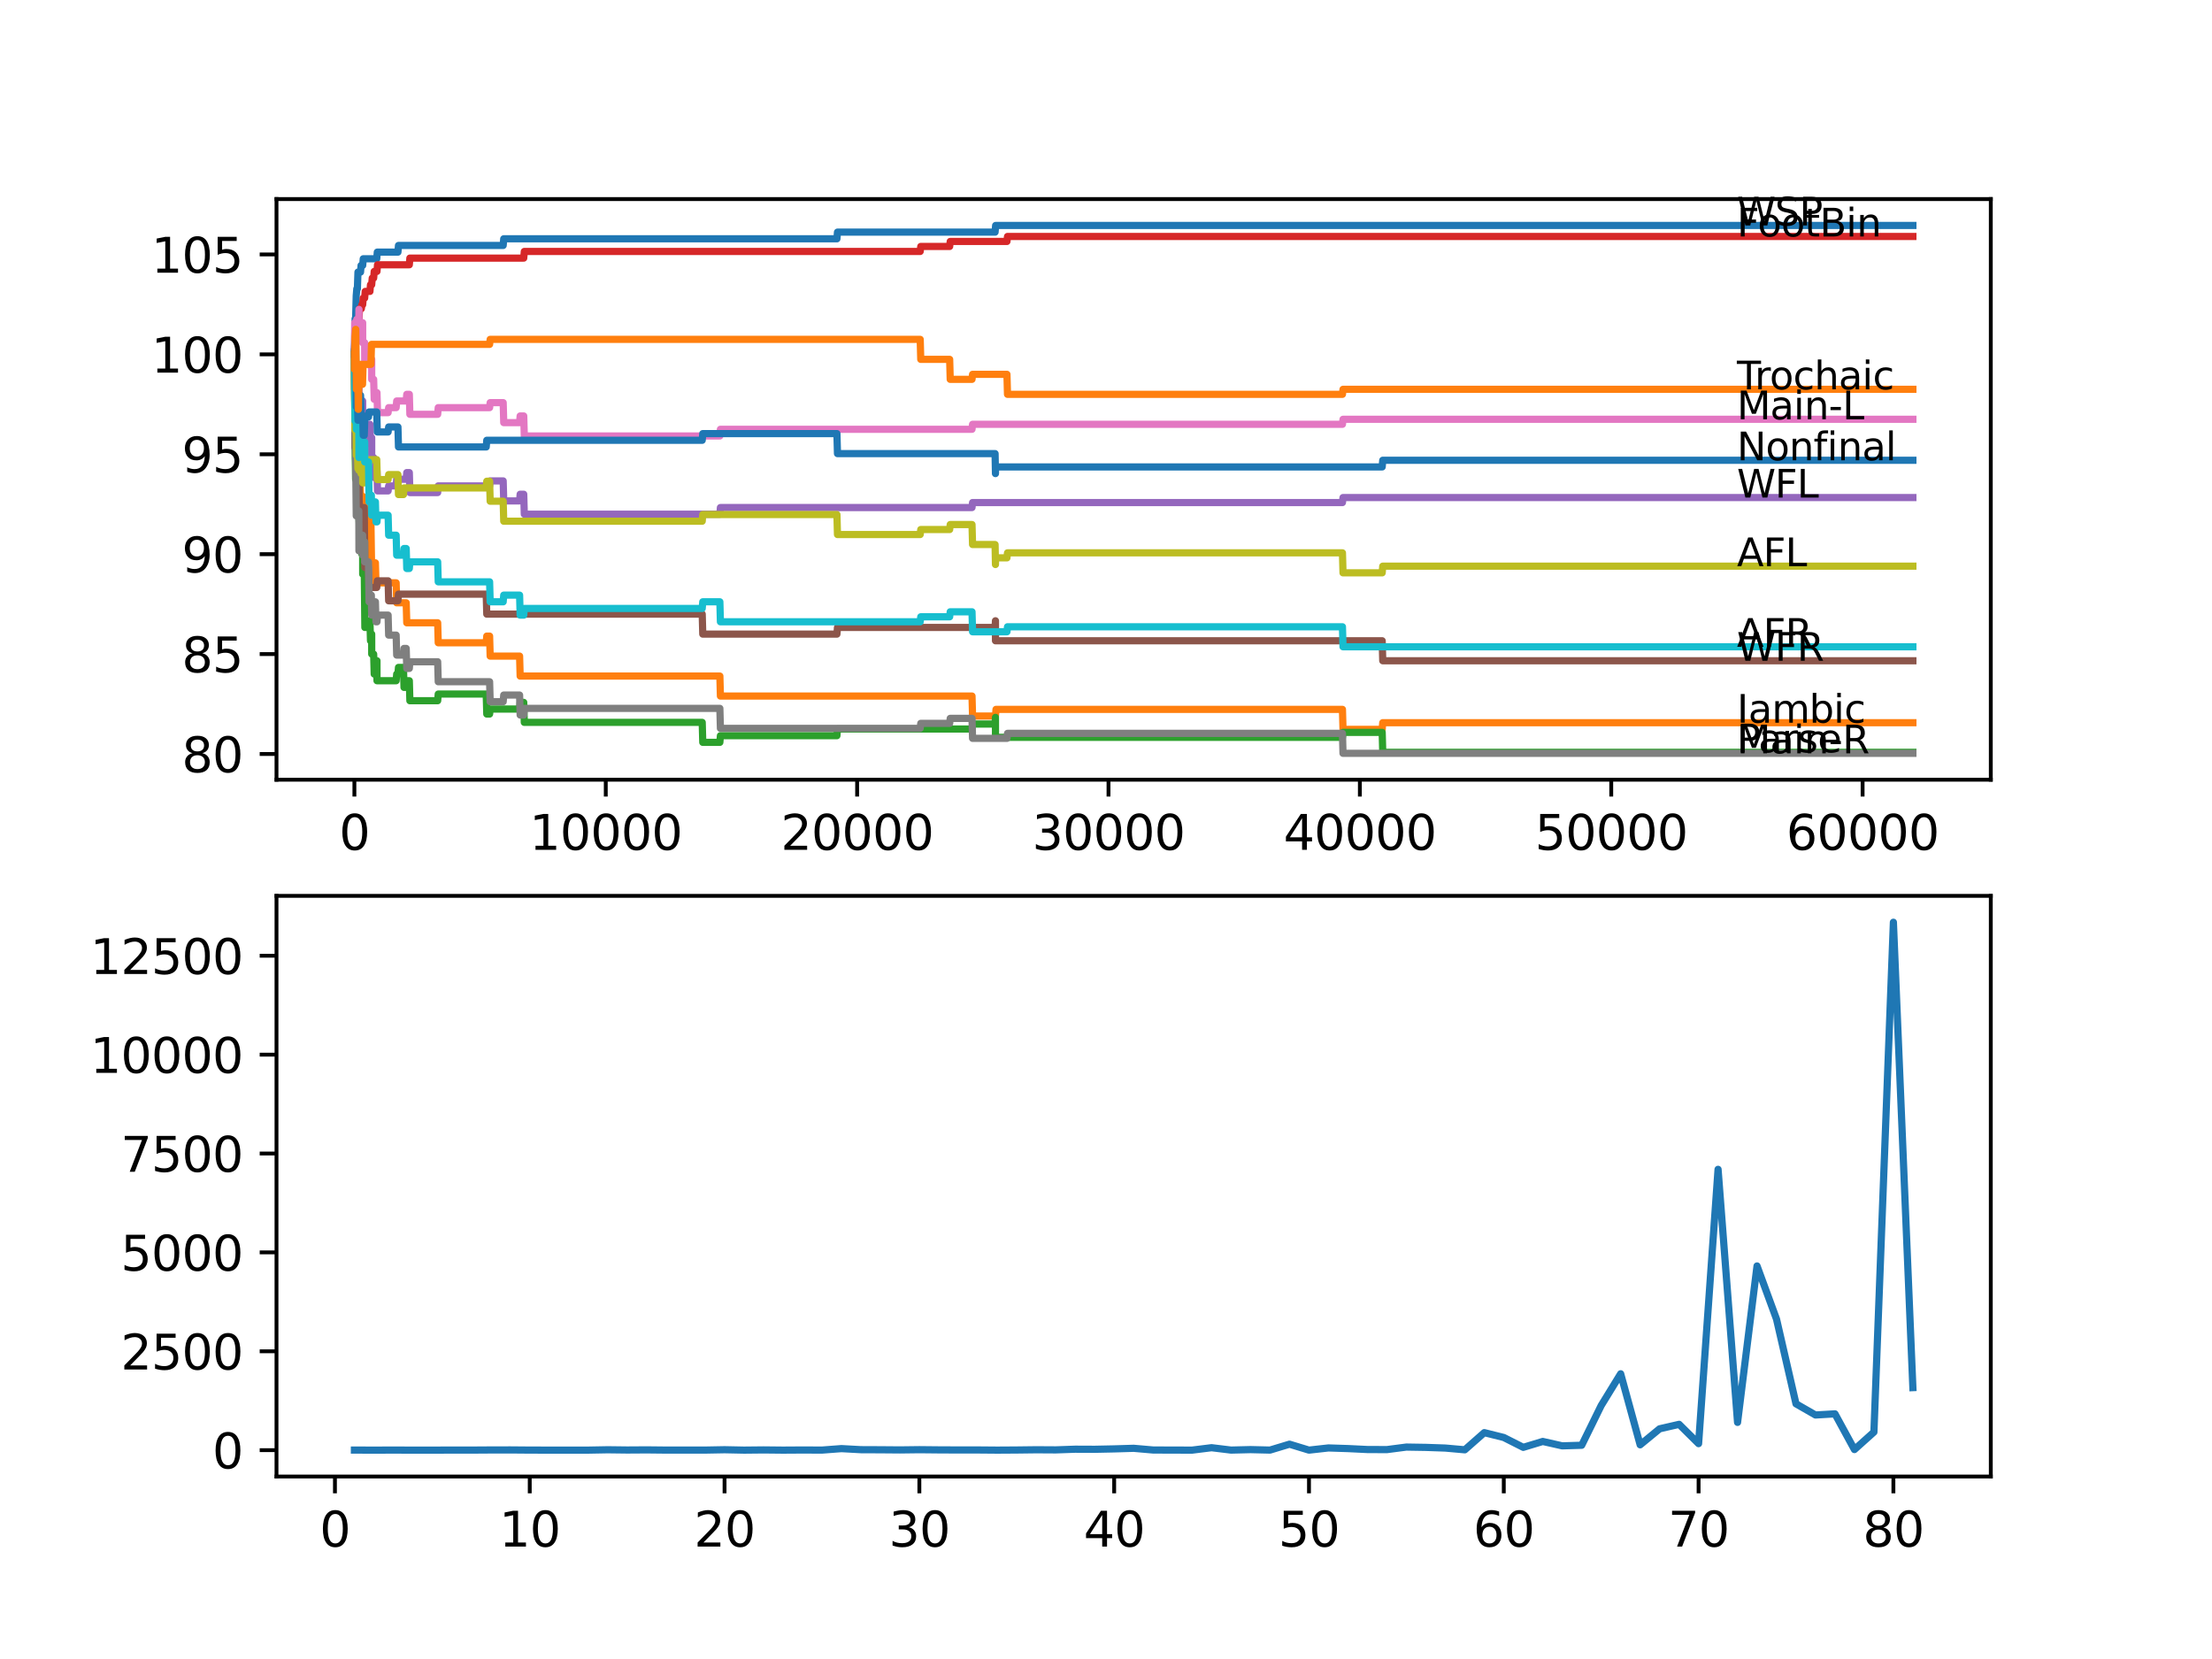 <?xml version="1.0" encoding="utf-8" standalone="no"?>
<!DOCTYPE svg PUBLIC "-//W3C//DTD SVG 1.1//EN"
  "http://www.w3.org/Graphics/SVG/1.1/DTD/svg11.dtd">
<svg xmlns:xlink="http://www.w3.org/1999/xlink" width="460.8pt" height="345.6pt" viewBox="0 0 460.8 345.6" xmlns="http://www.w3.org/2000/svg" version="1.1">
 <defs>
  <style type="text/css">*{stroke-linejoin: round; stroke-linecap: butt}</style>
 </defs>
 <g id="figure_1">
  <g id="patch_1">
   <path d="M 0 345.6 
L 460.8 345.6 
L 460.8 0 
L 0 0 
z
" style="fill: #ffffff"/>
  </g>
  <g id="axes_1">
   <g id="patch_2">
    <path d="M 57.6 162.432 
L 414.72 162.432 
L 414.72 41.472 
L 57.6 41.472 
z
" style="fill: #ffffff"/>
   </g>
   <g id="matplotlib.axis_1">
    <g id="xtick_1">
     <g id="line2d_1">
      <defs>
       <path id="m06f56feeba" d="M 0 0 
L 0 3.5 
" style="stroke: #000000; stroke-width: 0.8"/>
      </defs>
      <g>
       <use xlink:href="#m06f56feeba" x="73.827" y="162.432" style="stroke: #000000; stroke-width: 0.8"/>
      </g>
     </g>
     <g id="text_1">
      <!-- 0 -->
      <g transform="translate(70.646 177.03)scale(0.1 -0.1)">
       <defs>
        <path id="DejaVuSans-30" d="M 2034 4250 
Q 1547 4250 1301 3770 
Q 1056 3291 1056 2328 
Q 1056 1369 1301 889 
Q 1547 409 2034 409 
Q 2525 409 2770 889 
Q 3016 1369 3016 2328 
Q 3016 3291 2770 3770 
Q 2525 4250 2034 4250 
z
M 2034 4750 
Q 2819 4750 3233 4129 
Q 3647 3509 3647 2328 
Q 3647 1150 3233 529 
Q 2819 -91 2034 -91 
Q 1250 -91 836 529 
Q 422 1150 422 2328 
Q 422 3509 836 4129 
Q 1250 4750 2034 4750 
z
" transform="scale(0.016)"/>
       </defs>
       <use xlink:href="#DejaVuSans-30"/>
      </g>
     </g>
    </g>
    <g id="xtick_2">
     <g id="line2d_2">
      <g>
       <use xlink:href="#m06f56feeba" x="126.192" y="162.432" style="stroke: #000000; stroke-width: 0.8"/>
      </g>
     </g>
     <g id="text_2">
      <!-- 10000 -->
      <g transform="translate(110.286 177.03)scale(0.1 -0.1)">
       <defs>
        <path id="DejaVuSans-31" d="M 794 531 
L 1825 531 
L 1825 4091 
L 703 3866 
L 703 4441 
L 1819 4666 
L 2450 4666 
L 2450 531 
L 3481 531 
L 3481 0 
L 794 0 
L 794 531 
z
" transform="scale(0.016)"/>
       </defs>
       <use xlink:href="#DejaVuSans-31"/>
       <use xlink:href="#DejaVuSans-30" x="63.623"/>
       <use xlink:href="#DejaVuSans-30" x="127.246"/>
       <use xlink:href="#DejaVuSans-30" x="190.869"/>
       <use xlink:href="#DejaVuSans-30" x="254.492"/>
      </g>
     </g>
    </g>
    <g id="xtick_3">
     <g id="line2d_3">
      <g>
       <use xlink:href="#m06f56feeba" x="178.556" y="162.432" style="stroke: #000000; stroke-width: 0.8"/>
      </g>
     </g>
     <g id="text_3">
      <!-- 20000 -->
      <g transform="translate(162.65 177.03)scale(0.1 -0.1)">
       <defs>
        <path id="DejaVuSans-32" d="M 1228 531 
L 3431 531 
L 3431 0 
L 469 0 
L 469 531 
Q 828 903 1448 1529 
Q 2069 2156 2228 2338 
Q 2531 2678 2651 2914 
Q 2772 3150 2772 3378 
Q 2772 3750 2511 3984 
Q 2250 4219 1831 4219 
Q 1534 4219 1204 4116 
Q 875 4013 500 3803 
L 500 4441 
Q 881 4594 1212 4672 
Q 1544 4750 1819 4750 
Q 2544 4750 2975 4387 
Q 3406 4025 3406 3419 
Q 3406 3131 3298 2873 
Q 3191 2616 2906 2266 
Q 2828 2175 2409 1742 
Q 1991 1309 1228 531 
z
" transform="scale(0.016)"/>
       </defs>
       <use xlink:href="#DejaVuSans-32"/>
       <use xlink:href="#DejaVuSans-30" x="63.623"/>
       <use xlink:href="#DejaVuSans-30" x="127.246"/>
       <use xlink:href="#DejaVuSans-30" x="190.869"/>
       <use xlink:href="#DejaVuSans-30" x="254.492"/>
      </g>
     </g>
    </g>
    <g id="xtick_4">
     <g id="line2d_4">
      <g>
       <use xlink:href="#m06f56feeba" x="230.921" y="162.432" style="stroke: #000000; stroke-width: 0.8"/>
      </g>
     </g>
     <g id="text_4">
      <!-- 30000 -->
      <g transform="translate(215.015 177.03)scale(0.1 -0.1)">
       <defs>
        <path id="DejaVuSans-33" d="M 2597 2516 
Q 3050 2419 3304 2112 
Q 3559 1806 3559 1356 
Q 3559 666 3084 287 
Q 2609 -91 1734 -91 
Q 1441 -91 1130 -33 
Q 819 25 488 141 
L 488 750 
Q 750 597 1062 519 
Q 1375 441 1716 441 
Q 2309 441 2620 675 
Q 2931 909 2931 1356 
Q 2931 1769 2642 2001 
Q 2353 2234 1838 2234 
L 1294 2234 
L 1294 2753 
L 1863 2753 
Q 2328 2753 2575 2939 
Q 2822 3125 2822 3475 
Q 2822 3834 2567 4026 
Q 2313 4219 1838 4219 
Q 1578 4219 1281 4162 
Q 984 4106 628 3988 
L 628 4550 
Q 988 4650 1302 4700 
Q 1616 4750 1894 4750 
Q 2613 4750 3031 4423 
Q 3450 4097 3450 3541 
Q 3450 3153 3228 2886 
Q 3006 2619 2597 2516 
z
" transform="scale(0.016)"/>
       </defs>
       <use xlink:href="#DejaVuSans-33"/>
       <use xlink:href="#DejaVuSans-30" x="63.623"/>
       <use xlink:href="#DejaVuSans-30" x="127.246"/>
       <use xlink:href="#DejaVuSans-30" x="190.869"/>
       <use xlink:href="#DejaVuSans-30" x="254.492"/>
      </g>
     </g>
    </g>
    <g id="xtick_5">
     <g id="line2d_5">
      <g>
       <use xlink:href="#m06f56feeba" x="283.285" y="162.432" style="stroke: #000000; stroke-width: 0.8"/>
      </g>
     </g>
     <g id="text_5">
      <!-- 40000 -->
      <g transform="translate(267.379 177.03)scale(0.1 -0.1)">
       <defs>
        <path id="DejaVuSans-34" d="M 2419 4116 
L 825 1625 
L 2419 1625 
L 2419 4116 
z
M 2253 4666 
L 3047 4666 
L 3047 1625 
L 3713 1625 
L 3713 1100 
L 3047 1100 
L 3047 0 
L 2419 0 
L 2419 1100 
L 313 1100 
L 313 1709 
L 2253 4666 
z
" transform="scale(0.016)"/>
       </defs>
       <use xlink:href="#DejaVuSans-34"/>
       <use xlink:href="#DejaVuSans-30" x="63.623"/>
       <use xlink:href="#DejaVuSans-30" x="127.246"/>
       <use xlink:href="#DejaVuSans-30" x="190.869"/>
       <use xlink:href="#DejaVuSans-30" x="254.492"/>
      </g>
     </g>
    </g>
    <g id="xtick_6">
     <g id="line2d_6">
      <g>
       <use xlink:href="#m06f56feeba" x="335.65" y="162.432" style="stroke: #000000; stroke-width: 0.8"/>
      </g>
     </g>
     <g id="text_6">
      <!-- 50000 -->
      <g transform="translate(319.744 177.03)scale(0.1 -0.1)">
       <defs>
        <path id="DejaVuSans-35" d="M 691 4666 
L 3169 4666 
L 3169 4134 
L 1269 4134 
L 1269 2991 
Q 1406 3038 1543 3061 
Q 1681 3084 1819 3084 
Q 2600 3084 3056 2656 
Q 3513 2228 3513 1497 
Q 3513 744 3044 326 
Q 2575 -91 1722 -91 
Q 1428 -91 1123 -41 
Q 819 9 494 109 
L 494 744 
Q 775 591 1075 516 
Q 1375 441 1709 441 
Q 2250 441 2565 725 
Q 2881 1009 2881 1497 
Q 2881 1984 2565 2268 
Q 2250 2553 1709 2553 
Q 1456 2553 1204 2497 
Q 953 2441 691 2322 
L 691 4666 
z
" transform="scale(0.016)"/>
       </defs>
       <use xlink:href="#DejaVuSans-35"/>
       <use xlink:href="#DejaVuSans-30" x="63.623"/>
       <use xlink:href="#DejaVuSans-30" x="127.246"/>
       <use xlink:href="#DejaVuSans-30" x="190.869"/>
       <use xlink:href="#DejaVuSans-30" x="254.492"/>
      </g>
     </g>
    </g>
    <g id="xtick_7">
     <g id="line2d_7">
      <g>
       <use xlink:href="#m06f56feeba" x="388.014" y="162.432" style="stroke: #000000; stroke-width: 0.8"/>
      </g>
     </g>
     <g id="text_7">
      <!-- 60000 -->
      <g transform="translate(372.108 177.03)scale(0.1 -0.1)">
       <defs>
        <path id="DejaVuSans-36" d="M 2113 2584 
Q 1688 2584 1439 2293 
Q 1191 2003 1191 1497 
Q 1191 994 1439 701 
Q 1688 409 2113 409 
Q 2538 409 2786 701 
Q 3034 994 3034 1497 
Q 3034 2003 2786 2293 
Q 2538 2584 2113 2584 
z
M 3366 4563 
L 3366 3988 
Q 3128 4100 2886 4159 
Q 2644 4219 2406 4219 
Q 1781 4219 1451 3797 
Q 1122 3375 1075 2522 
Q 1259 2794 1537 2939 
Q 1816 3084 2150 3084 
Q 2853 3084 3261 2657 
Q 3669 2231 3669 1497 
Q 3669 778 3244 343 
Q 2819 -91 2113 -91 
Q 1303 -91 875 529 
Q 447 1150 447 2328 
Q 447 3434 972 4092 
Q 1497 4750 2381 4750 
Q 2619 4750 2861 4703 
Q 3103 4656 3366 4563 
z
" transform="scale(0.016)"/>
       </defs>
       <use xlink:href="#DejaVuSans-36"/>
       <use xlink:href="#DejaVuSans-30" x="63.623"/>
       <use xlink:href="#DejaVuSans-30" x="127.246"/>
       <use xlink:href="#DejaVuSans-30" x="190.869"/>
       <use xlink:href="#DejaVuSans-30" x="254.492"/>
      </g>
     </g>
    </g>
   </g>
   <g id="matplotlib.axis_2">
    <g id="ytick_1">
     <g id="line2d_8">
      <defs>
       <path id="md97af8391a" d="M 0 0 
L -3.5 0 
" style="stroke: #000000; stroke-width: 0.8"/>
      </defs>
      <g>
       <use xlink:href="#md97af8391a" x="57.6" y="157.073" style="stroke: #000000; stroke-width: 0.8"/>
      </g>
     </g>
     <g id="text_8">
      <!-- 80 -->
      <g transform="translate(37.875 160.872)scale(0.1 -0.1)">
       <defs>
        <path id="DejaVuSans-38" d="M 2034 2216 
Q 1584 2216 1326 1975 
Q 1069 1734 1069 1313 
Q 1069 891 1326 650 
Q 1584 409 2034 409 
Q 2484 409 2743 651 
Q 3003 894 3003 1313 
Q 3003 1734 2745 1975 
Q 2488 2216 2034 2216 
z
M 1403 2484 
Q 997 2584 770 2862 
Q 544 3141 544 3541 
Q 544 4100 942 4425 
Q 1341 4750 2034 4750 
Q 2731 4750 3128 4425 
Q 3525 4100 3525 3541 
Q 3525 3141 3298 2862 
Q 3072 2584 2669 2484 
Q 3125 2378 3379 2068 
Q 3634 1759 3634 1313 
Q 3634 634 3220 271 
Q 2806 -91 2034 -91 
Q 1263 -91 848 271 
Q 434 634 434 1313 
Q 434 1759 690 2068 
Q 947 2378 1403 2484 
z
M 1172 3481 
Q 1172 3119 1398 2916 
Q 1625 2713 2034 2713 
Q 2441 2713 2670 2916 
Q 2900 3119 2900 3481 
Q 2900 3844 2670 4047 
Q 2441 4250 2034 4250 
Q 1625 4250 1398 4047 
Q 1172 3844 1172 3481 
z
" transform="scale(0.016)"/>
       </defs>
       <use xlink:href="#DejaVuSans-38"/>
       <use xlink:href="#DejaVuSans-30" x="63.623"/>
      </g>
     </g>
    </g>
    <g id="ytick_2">
     <g id="line2d_9">
      <g>
       <use xlink:href="#md97af8391a" x="57.6" y="136.259" style="stroke: #000000; stroke-width: 0.8"/>
      </g>
     </g>
     <g id="text_9">
      <!-- 85 -->
      <g transform="translate(37.875 140.058)scale(0.1 -0.1)">
       <use xlink:href="#DejaVuSans-38"/>
       <use xlink:href="#DejaVuSans-35" x="63.623"/>
      </g>
     </g>
    </g>
    <g id="ytick_3">
     <g id="line2d_10">
      <g>
       <use xlink:href="#md97af8391a" x="57.6" y="115.446" style="stroke: #000000; stroke-width: 0.8"/>
      </g>
     </g>
     <g id="text_10">
      <!-- 90 -->
      <g transform="translate(37.875 119.245)scale(0.1 -0.1)">
       <defs>
        <path id="DejaVuSans-39" d="M 703 97 
L 703 672 
Q 941 559 1184 500 
Q 1428 441 1663 441 
Q 2288 441 2617 861 
Q 2947 1281 2994 2138 
Q 2813 1869 2534 1725 
Q 2256 1581 1919 1581 
Q 1219 1581 811 2004 
Q 403 2428 403 3163 
Q 403 3881 828 4315 
Q 1253 4750 1959 4750 
Q 2769 4750 3195 4129 
Q 3622 3509 3622 2328 
Q 3622 1225 3098 567 
Q 2575 -91 1691 -91 
Q 1453 -91 1209 -44 
Q 966 3 703 97 
z
M 1959 2075 
Q 2384 2075 2632 2365 
Q 2881 2656 2881 3163 
Q 2881 3666 2632 3958 
Q 2384 4250 1959 4250 
Q 1534 4250 1286 3958 
Q 1038 3666 1038 3163 
Q 1038 2656 1286 2365 
Q 1534 2075 1959 2075 
z
" transform="scale(0.016)"/>
       </defs>
       <use xlink:href="#DejaVuSans-39"/>
       <use xlink:href="#DejaVuSans-30" x="63.623"/>
      </g>
     </g>
    </g>
    <g id="ytick_4">
     <g id="line2d_11">
      <g>
       <use xlink:href="#md97af8391a" x="57.6" y="94.633" style="stroke: #000000; stroke-width: 0.8"/>
      </g>
     </g>
     <g id="text_11">
      <!-- 95 -->
      <g transform="translate(37.875 98.432)scale(0.1 -0.1)">
       <use xlink:href="#DejaVuSans-39"/>
       <use xlink:href="#DejaVuSans-35" x="63.623"/>
      </g>
     </g>
    </g>
    <g id="ytick_5">
     <g id="line2d_12">
      <g>
       <use xlink:href="#md97af8391a" x="57.6" y="73.819" style="stroke: #000000; stroke-width: 0.8"/>
      </g>
     </g>
     <g id="text_12">
      <!-- 100 -->
      <g transform="translate(31.512 77.619)scale(0.1 -0.1)">
       <use xlink:href="#DejaVuSans-31"/>
       <use xlink:href="#DejaVuSans-30" x="63.623"/>
       <use xlink:href="#DejaVuSans-30" x="127.246"/>
      </g>
     </g>
    </g>
    <g id="ytick_6">
     <g id="line2d_13">
      <g>
       <use xlink:href="#md97af8391a" x="57.6" y="53.006" style="stroke: #000000; stroke-width: 0.8"/>
      </g>
     </g>
     <g id="text_13">
      <!-- 105 -->
      <g transform="translate(31.512 56.805)scale(0.1 -0.1)">
       <use xlink:href="#DejaVuSans-31"/>
       <use xlink:href="#DejaVuSans-30" x="63.623"/>
       <use xlink:href="#DejaVuSans-35" x="127.246"/>
      </g>
     </g>
    </g>
   </g>
   <g id="line2d_14">
    <path d="M 73.833 73.819 
L 73.979 66.396 
L 74.084 66.396 
L 74.21 61.539 
L 74.215 61.539 
L 74.33 60.152 
L 74.451 60.152 
L 74.571 56.683 
L 75.105 56.683 
L 75.22 55.296 
L 75.556 55.296 
L 75.671 53.908 
L 78.483 53.908 
L 78.598 52.52 
L 82.897 52.52 
L 83.012 51.133 
L 104.822 51.133 
L 104.937 49.745 
L 174.346 49.745 
L 174.462 48.358 
L 207.294 48.358 
L 207.409 46.97 
L 398.487 46.97 
L 398.487 46.97 
" clip-path="url(#pebdbcca760)" style="fill: none; stroke: #1f77b4; stroke-width: 1.5; stroke-linecap: square"/>
   </g>
   <g id="line2d_15">
    <path d="M 73.833 73.819 
L 73.917 83.393 
L 73.953 82.006 
L 73.969 82.006 
L 74.084 86.169 
L 74.178 86.169 
L 74.21 84.087 
L 74.252 92.413 
L 74.273 92.413 
L 74.513 92.413 
L 74.629 88.944 
L 74.66 88.944 
L 74.781 100.044 
L 74.99 100.044 
L 75.105 104.207 
L 75.273 104.207 
L 75.388 103.374 
L 75.519 103.374 
L 75.634 107.537 
L 75.88 107.537 
L 76.001 104.762 
L 76.77 104.762 
L 76.886 108.924 
L 77.273 108.924 
L 77.394 117.25 
L 78.205 117.25 
L 78.32 121.412 
L 82.525 121.412 
L 82.64 125.575 
L 84.62 125.575 
L 84.735 129.738 
L 91.176 129.738 
L 91.291 133.9 
L 101.287 133.9 
L 101.403 132.513 
L 101.994 132.513 
L 102.11 136.676 
L 108.241 136.676 
L 108.357 140.838 
L 149.96 140.838 
L 150.075 145.001 
L 202.487 145.001 
L 202.602 149.164 
L 207.373 149.164 
L 207.488 147.776 
L 279.657 147.776 
L 279.772 151.939 
L 287.935 151.939 
L 288.051 150.551 
L 398.487 150.551 
L 398.487 150.551 
" clip-path="url(#pebdbcca760)" style="fill: none; stroke: #ff7f0e; stroke-width: 1.5; stroke-linecap: square"/>
   </g>
   <g id="line2d_16">
    <path d="M 73.833 73.819 
L 73.848 72.779 
L 73.869 81.104 
L 73.89 81.104 
L 74.016 95.673 
L 74.026 95.673 
L 74.084 99.836 
L 74.136 98.448 
L 74.173 98.448 
L 74.236 94.286 
L 74.283 98.448 
L 74.451 98.448 
L 74.566 97.061 
L 74.681 101.224 
L 74.697 101.224 
L 74.812 108.508 
L 74.828 108.508 
L 74.943 112.671 
L 75.105 112.671 
L 75.22 111.283 
L 75.273 111.283 
L 75.388 115.446 
L 75.55 115.446 
L 75.556 119.609 
L 75.66 118.221 
L 75.88 118.221 
L 76.006 130.709 
L 76.77 130.709 
L 76.886 129.321 
L 77.064 129.321 
L 77.179 133.484 
L 77.357 133.484 
L 77.43 132.097 
L 77.435 136.259 
L 77.456 136.259 
L 77.839 136.259 
L 77.954 140.422 
L 78.205 140.422 
L 78.32 139.034 
L 78.483 139.034 
L 78.53 137.647 
L 78.535 141.809 
L 78.582 141.809 
L 82.525 141.809 
L 82.64 140.422 
L 82.897 140.422 
L 83.012 139.034 
L 84.049 139.034 
L 84.164 143.197 
L 84.62 143.197 
L 84.735 141.809 
L 85.269 141.809 
L 85.384 145.972 
L 91.176 145.972 
L 91.291 144.585 
L 101.287 144.585 
L 101.403 148.747 
L 101.994 148.747 
L 102.11 147.707 
L 108.241 147.707 
L 108.357 146.319 
L 109.105 146.319 
L 109.221 150.482 
L 146.284 150.482 
L 146.399 154.644 
L 149.96 154.644 
L 150.075 153.257 
L 174.346 153.257 
L 174.462 151.869 
L 202.487 151.869 
L 202.602 150.829 
L 207.294 150.829 
L 207.373 149.441 
L 207.378 153.604 
L 207.394 153.604 
L 279.657 153.604 
L 279.772 152.563 
L 287.935 152.563 
L 288.051 156.726 
L 398.487 156.726 
L 398.487 156.726 
" clip-path="url(#pebdbcca760)" style="fill: none; stroke: #2ca02c; stroke-width: 1.5; stroke-linecap: square"/>
   </g>
   <g id="line2d_17">
    <path d="M 73.833 73.819 
L 73.848 73.819 
L 73.979 70.212 
L 74.026 70.212 
L 74.142 67.783 
L 74.597 67.783 
L 74.712 66.743 
L 74.775 66.743 
L 74.89 64.315 
L 75.273 64.315 
L 75.388 63.482 
L 75.55 63.482 
L 75.665 62.095 
L 75.964 62.095 
L 76.079 60.707 
L 77.064 60.707 
L 77.179 59.319 
L 77.43 59.319 
L 77.545 57.932 
L 77.839 57.932 
L 77.954 56.544 
L 78.53 56.544 
L 78.645 55.157 
L 85.269 55.157 
L 85.384 53.769 
L 109.105 53.769 
L 109.221 52.382 
L 191.695 52.382 
L 191.81 51.341 
L 197.832 51.341 
L 197.947 50.3 
L 209.766 50.3 
L 209.881 49.26 
L 398.487 49.26 
L 398.487 49.26 
" clip-path="url(#pebdbcca760)" style="fill: none; stroke: #d62728; stroke-width: 1.5; stroke-linecap: square"/>
   </g>
   <g id="line2d_18">
    <path d="M 73.833 73.819 
L 73.89 73.819 
L 73.948 82.145 
L 74.011 81.451 
L 74.026 81.451 
L 74.095 85.614 
L 74.136 84.226 
L 74.21 84.226 
L 74.325 82.838 
L 74.749 82.838 
L 74.775 80.757 
L 74.781 84.92 
L 74.849 84.92 
L 75.54 84.92 
L 75.55 83.532 
L 75.556 87.695 
L 75.639 87.695 
L 75.964 87.695 
L 75.974 91.858 
L 76.074 90.817 
L 76.765 90.817 
L 76.886 88.389 
L 77.064 88.389 
L 77.179 92.551 
L 77.357 92.551 
L 77.43 91.164 
L 77.435 95.326 
L 77.456 95.326 
L 77.839 95.326 
L 77.954 99.489 
L 78.205 99.489 
L 78.32 98.102 
L 78.53 98.102 
L 78.645 102.264 
L 80.85 102.264 
L 80.965 101.224 
L 82.525 101.224 
L 82.64 99.836 
L 84.62 99.836 
L 84.735 98.448 
L 85.269 98.448 
L 85.384 102.611 
L 91.176 102.611 
L 91.291 101.224 
L 101.994 101.224 
L 102.11 100.183 
L 104.822 100.183 
L 104.937 104.346 
L 108.241 104.346 
L 108.357 102.958 
L 109.105 102.958 
L 109.221 107.121 
L 149.96 107.121 
L 150.075 105.733 
L 202.487 105.733 
L 202.602 104.692 
L 279.657 104.692 
L 279.772 103.652 
L 398.487 103.652 
L 398.487 103.652 
" clip-path="url(#pebdbcca760)" style="fill: none; stroke: #9467bd; stroke-width: 1.5; stroke-linecap: square"/>
   </g>
   <g id="line2d_19">
    <path d="M 73.833 73.819 
L 73.848 73.819 
L 73.979 93.245 
L 74.084 93.245 
L 74.205 90.47 
L 74.215 90.47 
L 74.236 89.082 
L 74.241 93.245 
L 74.314 93.245 
L 74.451 93.245 
L 74.566 91.858 
L 74.681 96.02 
L 74.697 96.02 
L 74.817 104.346 
L 74.828 104.346 
L 74.943 108.508 
L 75.105 108.508 
L 75.22 107.121 
L 75.556 107.121 
L 75.671 105.733 
L 75.88 105.733 
L 76.006 118.221 
L 76.765 118.221 
L 76.88 122.384 
L 78.483 122.384 
L 78.598 120.996 
L 80.85 120.996 
L 80.965 125.159 
L 82.897 125.159 
L 83.012 123.771 
L 101.287 123.771 
L 101.403 127.934 
L 146.284 127.934 
L 146.399 132.097 
L 174.346 132.097 
L 174.462 130.709 
L 207.294 130.709 
L 207.373 129.321 
L 207.378 133.484 
L 207.394 133.484 
L 287.935 133.484 
L 288.051 137.647 
L 398.487 137.647 
L 398.487 137.647 
" clip-path="url(#pebdbcca760)" style="fill: none; stroke: #8c564b; stroke-width: 1.5; stroke-linecap: square"/>
   </g>
   <g id="line2d_20">
    <path d="M 73.833 73.819 
L 73.89 67.228 
L 73.922 75.554 
L 73.932 75.554 
L 73.948 75.554 
L 74.026 73.472 
L 74.032 77.635 
L 74.042 77.635 
L 74.047 77.635 
L 74.168 67.922 
L 74.21 67.922 
L 74.325 66.535 
L 74.749 66.535 
L 74.775 64.453 
L 74.781 68.616 
L 74.849 68.616 
L 75.54 68.616 
L 75.55 67.228 
L 75.556 71.391 
L 75.639 71.391 
L 75.964 71.391 
L 75.974 75.554 
L 76.074 74.513 
L 76.765 74.513 
L 76.886 72.085 
L 77.064 72.085 
L 77.179 76.248 
L 77.357 76.248 
L 77.43 74.86 
L 77.435 79.023 
L 77.456 79.023 
L 77.839 79.023 
L 77.954 83.185 
L 78.205 83.185 
L 78.32 81.798 
L 78.53 81.798 
L 78.645 85.96 
L 80.85 85.96 
L 80.965 84.92 
L 82.525 84.92 
L 82.64 83.532 
L 84.62 83.532 
L 84.735 82.145 
L 85.269 82.145 
L 85.384 86.307 
L 91.176 86.307 
L 91.291 84.92 
L 101.994 84.92 
L 102.11 83.879 
L 104.822 83.879 
L 104.937 88.042 
L 108.241 88.042 
L 108.357 86.654 
L 109.105 86.654 
L 109.221 90.817 
L 149.96 90.817 
L 150.075 89.429 
L 202.487 89.429 
L 202.602 88.389 
L 279.657 88.389 
L 279.772 87.348 
L 398.487 87.348 
L 398.487 87.348 
" clip-path="url(#pebdbcca760)" style="fill: none; stroke: #e377c2; stroke-width: 1.5; stroke-linecap: square"/>
   </g>
   <g id="line2d_21">
    <path d="M 73.833 73.819 
L 73.958 89.082 
L 73.969 89.082 
L 74.084 96.02 
L 74.095 96.02 
L 74.215 107.468 
L 74.597 107.468 
L 74.712 106.427 
L 74.749 106.427 
L 74.775 114.752 
L 74.864 113.365 
L 74.98 112.324 
L 75.273 112.324 
L 75.388 111.491 
L 75.54 111.491 
L 75.55 115.654 
L 75.65 114.267 
L 75.964 114.267 
L 75.974 112.879 
L 75.98 117.042 
L 76.063 117.042 
L 76.765 117.042 
L 76.886 125.367 
L 77.064 125.367 
L 77.179 123.979 
L 77.357 123.979 
L 77.43 128.142 
L 77.467 126.755 
L 77.839 126.755 
L 77.954 125.367 
L 78.205 125.367 
L 78.32 129.53 
L 78.53 129.53 
L 78.645 128.142 
L 80.85 128.142 
L 80.965 132.305 
L 82.525 132.305 
L 82.64 136.467 
L 84.049 136.467 
L 84.164 135.08 
L 84.62 135.08 
L 84.735 139.243 
L 85.269 139.243 
L 85.384 137.855 
L 91.176 137.855 
L 91.291 142.018 
L 101.994 142.018 
L 102.11 146.18 
L 104.822 146.18 
L 104.937 144.793 
L 108.241 144.793 
L 108.357 148.955 
L 109.105 148.955 
L 109.221 147.568 
L 149.96 147.568 
L 150.075 151.73 
L 191.695 151.73 
L 191.81 150.69 
L 197.832 150.69 
L 197.947 149.649 
L 202.487 149.649 
L 202.602 153.812 
L 209.766 153.812 
L 209.881 152.771 
L 279.657 152.771 
L 279.772 156.934 
L 398.487 156.934 
L 398.487 156.934 
" clip-path="url(#pebdbcca760)" style="fill: none; stroke: #7f7f7f; stroke-width: 1.5; stroke-linecap: square"/>
   </g>
   <g id="line2d_22">
    <path d="M 73.833 73.819 
L 73.948 89.637 
L 73.958 88.944 
L 74.084 84.781 
L 74.199 90.678 
L 74.215 90.678 
L 74.236 94.841 
L 74.325 93.453 
L 74.451 93.453 
L 74.566 97.616 
L 74.681 95.188 
L 74.697 95.188 
L 74.749 93.8 
L 74.754 97.963 
L 74.796 96.922 
L 74.828 96.922 
L 74.943 94.494 
L 75.105 94.494 
L 75.22 98.657 
L 75.273 98.657 
L 75.388 97.824 
L 75.54 97.824 
L 75.556 96.436 
L 75.561 100.599 
L 75.639 100.599 
L 75.88 100.599 
L 76.001 96.783 
L 76.765 96.783 
L 76.88 95.743 
L 78.483 95.743 
L 78.598 99.905 
L 80.85 99.905 
L 80.965 98.865 
L 82.897 98.865 
L 83.012 103.027 
L 84.049 103.027 
L 84.164 101.64 
L 101.287 101.64 
L 101.403 100.252 
L 101.994 100.252 
L 102.11 104.415 
L 104.822 104.415 
L 104.937 108.578 
L 146.284 108.578 
L 146.399 107.19 
L 174.346 107.19 
L 174.462 111.353 
L 191.695 111.353 
L 191.81 110.312 
L 197.832 110.312 
L 197.947 109.271 
L 202.487 109.271 
L 202.602 113.434 
L 207.294 113.434 
L 207.373 117.597 
L 207.404 116.209 
L 209.766 116.209 
L 209.881 115.168 
L 279.657 115.168 
L 279.772 119.331 
L 287.935 119.331 
L 288.051 117.944 
L 398.487 117.944 
L 398.487 117.944 
" clip-path="url(#pebdbcca760)" style="fill: none; stroke: #bcbd22; stroke-width: 1.5; stroke-linecap: square"/>
   </g>
   <g id="line2d_23">
    <path d="M 73.833 73.819 
L 73.958 87.695 
L 74.089 82.145 
L 74.095 82.145 
L 74.115 86.307 
L 74.205 85.267 
L 74.21 85.267 
L 74.236 89.429 
L 74.32 88.042 
L 74.597 88.042 
L 74.712 87.001 
L 74.749 87.001 
L 74.775 95.326 
L 74.864 92.551 
L 74.98 91.511 
L 75.273 91.511 
L 75.388 90.678 
L 75.54 90.678 
L 75.55 94.841 
L 75.65 93.453 
L 75.964 93.453 
L 75.974 92.066 
L 75.98 96.228 
L 76.063 96.228 
L 76.765 96.228 
L 76.886 104.554 
L 77.064 104.554 
L 77.179 103.166 
L 77.357 103.166 
L 77.43 107.329 
L 77.467 105.941 
L 77.839 105.941 
L 77.954 104.554 
L 78.205 104.554 
L 78.32 108.716 
L 78.53 108.716 
L 78.645 107.329 
L 80.85 107.329 
L 80.965 111.491 
L 82.525 111.491 
L 82.64 115.654 
L 84.049 115.654 
L 84.164 114.267 
L 84.62 114.267 
L 84.735 118.429 
L 85.269 118.429 
L 85.384 117.042 
L 91.176 117.042 
L 91.291 121.204 
L 101.994 121.204 
L 102.11 125.367 
L 104.822 125.367 
L 104.937 123.979 
L 108.241 123.979 
L 108.357 128.142 
L 109.105 128.142 
L 109.221 126.755 
L 146.284 126.755 
L 146.399 125.367 
L 149.96 125.367 
L 150.075 129.53 
L 191.695 129.53 
L 191.81 128.489 
L 197.832 128.489 
L 197.947 127.448 
L 202.487 127.448 
L 202.602 131.611 
L 209.766 131.611 
L 209.881 130.57 
L 279.657 130.57 
L 279.772 134.733 
L 398.487 134.733 
L 398.487 134.733 
" clip-path="url(#pebdbcca760)" style="fill: none; stroke: #17becf; stroke-width: 1.5; stroke-linecap: square"/>
   </g>
   <g id="line2d_24">
    <path d="M 73.833 73.819 
L 73.848 73.819 
L 73.917 71.599 
L 73.922 75.762 
L 73.943 75.762 
L 73.948 75.762 
L 74.084 72.293 
L 74.205 80.618 
L 74.215 80.618 
L 74.236 84.781 
L 74.325 83.393 
L 74.451 83.393 
L 74.566 87.556 
L 74.681 86.169 
L 74.697 86.169 
L 74.812 83.74 
L 74.828 83.74 
L 74.943 82.353 
L 75.105 82.353 
L 75.22 86.515 
L 75.556 86.515 
L 75.671 90.678 
L 75.88 90.678 
L 76.001 86.862 
L 76.765 86.862 
L 76.88 85.822 
L 78.483 85.822 
L 78.598 89.984 
L 80.85 89.984 
L 80.965 88.944 
L 82.897 88.944 
L 83.012 93.106 
L 101.287 93.106 
L 101.403 91.719 
L 146.284 91.719 
L 146.399 90.331 
L 174.346 90.331 
L 174.462 94.494 
L 207.294 94.494 
L 207.373 98.657 
L 207.404 97.269 
L 287.935 97.269 
L 288.051 95.881 
L 398.487 95.881 
L 398.487 95.881 
" clip-path="url(#pebdbcca760)" style="fill: none; stroke: #1f77b4; stroke-width: 1.5; stroke-linecap: square"/>
   </g>
   <g id="line2d_25">
    <path d="M 73.833 73.819 
L 73.854 76.941 
L 73.958 70.004 
L 73.974 70.004 
L 74.089 68.616 
L 74.115 68.616 
L 74.241 81.104 
L 74.246 81.104 
L 74.362 76.941 
L 74.513 76.941 
L 74.634 85.267 
L 74.66 85.267 
L 74.781 75.901 
L 74.864 75.901 
L 74.98 80.063 
L 74.99 80.063 
L 75.105 75.901 
L 75.273 75.901 
L 75.388 80.063 
L 75.519 80.063 
L 75.634 75.901 
L 77.273 75.901 
L 77.388 71.738 
L 101.994 71.738 
L 102.11 70.697 
L 191.695 70.697 
L 191.81 74.86 
L 197.832 74.86 
L 197.947 79.023 
L 202.487 79.023 
L 202.602 77.982 
L 209.766 77.982 
L 209.881 82.145 
L 279.657 82.145 
L 279.772 81.104 
L 398.487 81.104 
L 398.487 81.104 
" clip-path="url(#pebdbcca760)" style="fill: none; stroke: #ff7f0e; stroke-width: 1.5; stroke-linecap: square"/>
   </g>
   <g id="patch_3">
    <path d="M 57.6 162.432 
L 57.6 41.472 
" style="fill: none; stroke: #000000; stroke-width: 0.8; stroke-linejoin: miter; stroke-linecap: square"/>
   </g>
   <g id="patch_4">
    <path d="M 414.72 162.432 
L 414.72 41.472 
" style="fill: none; stroke: #000000; stroke-width: 0.8; stroke-linejoin: miter; stroke-linecap: square"/>
   </g>
   <g id="patch_5">
    <path d="M 57.6 162.432 
L 414.72 162.432 
" style="fill: none; stroke: #000000; stroke-width: 0.8; stroke-linejoin: miter; stroke-linecap: square"/>
   </g>
   <g id="patch_6">
    <path d="M 57.6 41.472 
L 414.72 41.472 
" style="fill: none; stroke: #000000; stroke-width: 0.8; stroke-linejoin: miter; stroke-linecap: square"/>
   </g>
   <g id="text_14">
    <!-- WSP -->
    <g transform="translate(361.832 46.97)scale(0.08 -0.08)">
     <defs>
      <path id="DejaVuSans-57" d="M 213 4666 
L 850 4666 
L 1831 722 
L 2809 4666 
L 3519 4666 
L 4500 722 
L 5478 4666 
L 6119 4666 
L 4947 0 
L 4153 0 
L 3169 4050 
L 2175 0 
L 1381 0 
L 213 4666 
z
" transform="scale(0.016)"/>
      <path id="DejaVuSans-53" d="M 3425 4513 
L 3425 3897 
Q 3066 4069 2747 4153 
Q 2428 4238 2131 4238 
Q 1616 4238 1336 4038 
Q 1056 3838 1056 3469 
Q 1056 3159 1242 3001 
Q 1428 2844 1947 2747 
L 2328 2669 
Q 3034 2534 3370 2195 
Q 3706 1856 3706 1288 
Q 3706 609 3251 259 
Q 2797 -91 1919 -91 
Q 1588 -91 1214 -16 
Q 841 59 441 206 
L 441 856 
Q 825 641 1194 531 
Q 1563 422 1919 422 
Q 2459 422 2753 634 
Q 3047 847 3047 1241 
Q 3047 1584 2836 1778 
Q 2625 1972 2144 2069 
L 1759 2144 
Q 1053 2284 737 2584 
Q 422 2884 422 3419 
Q 422 4038 858 4394 
Q 1294 4750 2059 4750 
Q 2388 4750 2728 4690 
Q 3069 4631 3425 4513 
z
" transform="scale(0.016)"/>
      <path id="DejaVuSans-50" d="M 1259 4147 
L 1259 2394 
L 2053 2394 
Q 2494 2394 2734 2622 
Q 2975 2850 2975 3272 
Q 2975 3691 2734 3919 
Q 2494 4147 2053 4147 
L 1259 4147 
z
M 628 4666 
L 2053 4666 
Q 2838 4666 3239 4311 
Q 3641 3956 3641 3272 
Q 3641 2581 3239 2228 
Q 2838 1875 2053 1875 
L 1259 1875 
L 1259 0 
L 628 0 
L 628 4666 
z
" transform="scale(0.016)"/>
     </defs>
     <use xlink:href="#DejaVuSans-57"/>
     <use xlink:href="#DejaVuSans-53" x="98.877"/>
     <use xlink:href="#DejaVuSans-50" x="162.354"/>
    </g>
   </g>
   <g id="text_15">
    <!-- Iambic -->
    <g transform="translate(361.832 150.551)scale(0.08 -0.08)">
     <defs>
      <path id="DejaVuSans-49" d="M 628 4666 
L 1259 4666 
L 1259 0 
L 628 0 
L 628 4666 
z
" transform="scale(0.016)"/>
      <path id="DejaVuSans-61" d="M 2194 1759 
Q 1497 1759 1228 1600 
Q 959 1441 959 1056 
Q 959 750 1161 570 
Q 1363 391 1709 391 
Q 2188 391 2477 730 
Q 2766 1069 2766 1631 
L 2766 1759 
L 2194 1759 
z
M 3341 1997 
L 3341 0 
L 2766 0 
L 2766 531 
Q 2569 213 2275 61 
Q 1981 -91 1556 -91 
Q 1019 -91 701 211 
Q 384 513 384 1019 
Q 384 1609 779 1909 
Q 1175 2209 1959 2209 
L 2766 2209 
L 2766 2266 
Q 2766 2663 2505 2880 
Q 2244 3097 1772 3097 
Q 1472 3097 1187 3025 
Q 903 2953 641 2809 
L 641 3341 
Q 956 3463 1253 3523 
Q 1550 3584 1831 3584 
Q 2591 3584 2966 3190 
Q 3341 2797 3341 1997 
z
" transform="scale(0.016)"/>
      <path id="DejaVuSans-6d" d="M 3328 2828 
Q 3544 3216 3844 3400 
Q 4144 3584 4550 3584 
Q 5097 3584 5394 3201 
Q 5691 2819 5691 2113 
L 5691 0 
L 5113 0 
L 5113 2094 
Q 5113 2597 4934 2840 
Q 4756 3084 4391 3084 
Q 3944 3084 3684 2787 
Q 3425 2491 3425 1978 
L 3425 0 
L 2847 0 
L 2847 2094 
Q 2847 2600 2669 2842 
Q 2491 3084 2119 3084 
Q 1678 3084 1418 2786 
Q 1159 2488 1159 1978 
L 1159 0 
L 581 0 
L 581 3500 
L 1159 3500 
L 1159 2956 
Q 1356 3278 1631 3431 
Q 1906 3584 2284 3584 
Q 2666 3584 2933 3390 
Q 3200 3197 3328 2828 
z
" transform="scale(0.016)"/>
      <path id="DejaVuSans-62" d="M 3116 1747 
Q 3116 2381 2855 2742 
Q 2594 3103 2138 3103 
Q 1681 3103 1420 2742 
Q 1159 2381 1159 1747 
Q 1159 1113 1420 752 
Q 1681 391 2138 391 
Q 2594 391 2855 752 
Q 3116 1113 3116 1747 
z
M 1159 2969 
Q 1341 3281 1617 3432 
Q 1894 3584 2278 3584 
Q 2916 3584 3314 3078 
Q 3713 2572 3713 1747 
Q 3713 922 3314 415 
Q 2916 -91 2278 -91 
Q 1894 -91 1617 61 
Q 1341 213 1159 525 
L 1159 0 
L 581 0 
L 581 4863 
L 1159 4863 
L 1159 2969 
z
" transform="scale(0.016)"/>
      <path id="DejaVuSans-69" d="M 603 3500 
L 1178 3500 
L 1178 0 
L 603 0 
L 603 3500 
z
M 603 4863 
L 1178 4863 
L 1178 4134 
L 603 4134 
L 603 4863 
z
" transform="scale(0.016)"/>
      <path id="DejaVuSans-63" d="M 3122 3366 
L 3122 2828 
Q 2878 2963 2633 3030 
Q 2388 3097 2138 3097 
Q 1578 3097 1268 2742 
Q 959 2388 959 1747 
Q 959 1106 1268 751 
Q 1578 397 2138 397 
Q 2388 397 2633 464 
Q 2878 531 3122 666 
L 3122 134 
Q 2881 22 2623 -34 
Q 2366 -91 2075 -91 
Q 1284 -91 818 406 
Q 353 903 353 1747 
Q 353 2603 823 3093 
Q 1294 3584 2113 3584 
Q 2378 3584 2631 3529 
Q 2884 3475 3122 3366 
z
" transform="scale(0.016)"/>
     </defs>
     <use xlink:href="#DejaVuSans-49"/>
     <use xlink:href="#DejaVuSans-61" x="29.492"/>
     <use xlink:href="#DejaVuSans-6d" x="90.771"/>
     <use xlink:href="#DejaVuSans-62" x="188.184"/>
     <use xlink:href="#DejaVuSans-69" x="251.66"/>
     <use xlink:href="#DejaVuSans-63" x="279.443"/>
    </g>
   </g>
   <g id="text_16">
    <!-- Parse -->
    <g transform="translate(361.832 156.726)scale(0.08 -0.08)">
     <defs>
      <path id="DejaVuSans-72" d="M 2631 2963 
Q 2534 3019 2420 3045 
Q 2306 3072 2169 3072 
Q 1681 3072 1420 2755 
Q 1159 2438 1159 1844 
L 1159 0 
L 581 0 
L 581 3500 
L 1159 3500 
L 1159 2956 
Q 1341 3275 1631 3429 
Q 1922 3584 2338 3584 
Q 2397 3584 2469 3576 
Q 2541 3569 2628 3553 
L 2631 2963 
z
" transform="scale(0.016)"/>
      <path id="DejaVuSans-73" d="M 2834 3397 
L 2834 2853 
Q 2591 2978 2328 3040 
Q 2066 3103 1784 3103 
Q 1356 3103 1142 2972 
Q 928 2841 928 2578 
Q 928 2378 1081 2264 
Q 1234 2150 1697 2047 
L 1894 2003 
Q 2506 1872 2764 1633 
Q 3022 1394 3022 966 
Q 3022 478 2636 193 
Q 2250 -91 1575 -91 
Q 1294 -91 989 -36 
Q 684 19 347 128 
L 347 722 
Q 666 556 975 473 
Q 1284 391 1588 391 
Q 1994 391 2212 530 
Q 2431 669 2431 922 
Q 2431 1156 2273 1281 
Q 2116 1406 1581 1522 
L 1381 1569 
Q 847 1681 609 1914 
Q 372 2147 372 2553 
Q 372 3047 722 3315 
Q 1072 3584 1716 3584 
Q 2034 3584 2315 3537 
Q 2597 3491 2834 3397 
z
" transform="scale(0.016)"/>
      <path id="DejaVuSans-65" d="M 3597 1894 
L 3597 1613 
L 953 1613 
Q 991 1019 1311 708 
Q 1631 397 2203 397 
Q 2534 397 2845 478 
Q 3156 559 3463 722 
L 3463 178 
Q 3153 47 2828 -22 
Q 2503 -91 2169 -91 
Q 1331 -91 842 396 
Q 353 884 353 1716 
Q 353 2575 817 3079 
Q 1281 3584 2069 3584 
Q 2775 3584 3186 3129 
Q 3597 2675 3597 1894 
z
M 3022 2063 
Q 3016 2534 2758 2815 
Q 2500 3097 2075 3097 
Q 1594 3097 1305 2825 
Q 1016 2553 972 2059 
L 3022 2063 
z
" transform="scale(0.016)"/>
     </defs>
     <use xlink:href="#DejaVuSans-50"/>
     <use xlink:href="#DejaVuSans-61" x="55.803"/>
     <use xlink:href="#DejaVuSans-72" x="117.082"/>
     <use xlink:href="#DejaVuSans-73" x="158.195"/>
     <use xlink:href="#DejaVuSans-65" x="210.295"/>
    </g>
   </g>
   <g id="text_17">
    <!-- FootBin -->
    <g transform="translate(361.832 49.26)scale(0.08 -0.08)">
     <defs>
      <path id="DejaVuSans-46" d="M 628 4666 
L 3309 4666 
L 3309 4134 
L 1259 4134 
L 1259 2759 
L 3109 2759 
L 3109 2228 
L 1259 2228 
L 1259 0 
L 628 0 
L 628 4666 
z
" transform="scale(0.016)"/>
      <path id="DejaVuSans-6f" d="M 1959 3097 
Q 1497 3097 1228 2736 
Q 959 2375 959 1747 
Q 959 1119 1226 758 
Q 1494 397 1959 397 
Q 2419 397 2687 759 
Q 2956 1122 2956 1747 
Q 2956 2369 2687 2733 
Q 2419 3097 1959 3097 
z
M 1959 3584 
Q 2709 3584 3137 3096 
Q 3566 2609 3566 1747 
Q 3566 888 3137 398 
Q 2709 -91 1959 -91 
Q 1206 -91 779 398 
Q 353 888 353 1747 
Q 353 2609 779 3096 
Q 1206 3584 1959 3584 
z
" transform="scale(0.016)"/>
      <path id="DejaVuSans-74" d="M 1172 4494 
L 1172 3500 
L 2356 3500 
L 2356 3053 
L 1172 3053 
L 1172 1153 
Q 1172 725 1289 603 
Q 1406 481 1766 481 
L 2356 481 
L 2356 0 
L 1766 0 
Q 1100 0 847 248 
Q 594 497 594 1153 
L 594 3053 
L 172 3053 
L 172 3500 
L 594 3500 
L 594 4494 
L 1172 4494 
z
" transform="scale(0.016)"/>
      <path id="DejaVuSans-42" d="M 1259 2228 
L 1259 519 
L 2272 519 
Q 2781 519 3026 730 
Q 3272 941 3272 1375 
Q 3272 1813 3026 2020 
Q 2781 2228 2272 2228 
L 1259 2228 
z
M 1259 4147 
L 1259 2741 
L 2194 2741 
Q 2656 2741 2882 2914 
Q 3109 3088 3109 3444 
Q 3109 3797 2882 3972 
Q 2656 4147 2194 4147 
L 1259 4147 
z
M 628 4666 
L 2241 4666 
Q 2963 4666 3353 4366 
Q 3744 4066 3744 3513 
Q 3744 3084 3544 2831 
Q 3344 2578 2956 2516 
Q 3422 2416 3680 2098 
Q 3938 1781 3938 1306 
Q 3938 681 3513 340 
Q 3088 0 2303 0 
L 628 0 
L 628 4666 
z
" transform="scale(0.016)"/>
      <path id="DejaVuSans-6e" d="M 3513 2113 
L 3513 0 
L 2938 0 
L 2938 2094 
Q 2938 2591 2744 2837 
Q 2550 3084 2163 3084 
Q 1697 3084 1428 2787 
Q 1159 2491 1159 1978 
L 1159 0 
L 581 0 
L 581 3500 
L 1159 3500 
L 1159 2956 
Q 1366 3272 1645 3428 
Q 1925 3584 2291 3584 
Q 2894 3584 3203 3211 
Q 3513 2838 3513 2113 
z
" transform="scale(0.016)"/>
     </defs>
     <use xlink:href="#DejaVuSans-46"/>
     <use xlink:href="#DejaVuSans-6f" x="53.895"/>
     <use xlink:href="#DejaVuSans-6f" x="115.076"/>
     <use xlink:href="#DejaVuSans-74" x="176.258"/>
     <use xlink:href="#DejaVuSans-42" x="215.467"/>
     <use xlink:href="#DejaVuSans-69" x="284.07"/>
     <use xlink:href="#DejaVuSans-6e" x="311.854"/>
    </g>
   </g>
   <g id="text_18">
    <!-- WFL -->
    <g transform="translate(361.832 103.652)scale(0.08 -0.08)">
     <defs>
      <path id="DejaVuSans-4c" d="M 628 4666 
L 1259 4666 
L 1259 531 
L 3531 531 
L 3531 0 
L 628 0 
L 628 4666 
z
" transform="scale(0.016)"/>
     </defs>
     <use xlink:href="#DejaVuSans-57"/>
     <use xlink:href="#DejaVuSans-46" x="98.877"/>
     <use xlink:href="#DejaVuSans-4c" x="156.396"/>
    </g>
   </g>
   <g id="text_19">
    <!-- WFR -->
    <g transform="translate(361.832 137.647)scale(0.08 -0.08)">
     <defs>
      <path id="DejaVuSans-52" d="M 2841 2188 
Q 3044 2119 3236 1894 
Q 3428 1669 3622 1275 
L 4263 0 
L 3584 0 
L 2988 1197 
Q 2756 1666 2539 1819 
Q 2322 1972 1947 1972 
L 1259 1972 
L 1259 0 
L 628 0 
L 628 4666 
L 2053 4666 
Q 2853 4666 3247 4331 
Q 3641 3997 3641 3322 
Q 3641 2881 3436 2590 
Q 3231 2300 2841 2188 
z
M 1259 4147 
L 1259 2491 
L 2053 2491 
Q 2509 2491 2742 2702 
Q 2975 2913 2975 3322 
Q 2975 3731 2742 3939 
Q 2509 4147 2053 4147 
L 1259 4147 
z
" transform="scale(0.016)"/>
     </defs>
     <use xlink:href="#DejaVuSans-57"/>
     <use xlink:href="#DejaVuSans-46" x="98.877"/>
     <use xlink:href="#DejaVuSans-52" x="156.396"/>
    </g>
   </g>
   <g id="text_20">
    <!-- Main-L -->
    <g transform="translate(361.832 87.348)scale(0.08 -0.08)">
     <defs>
      <path id="DejaVuSans-4d" d="M 628 4666 
L 1569 4666 
L 2759 1491 
L 3956 4666 
L 4897 4666 
L 4897 0 
L 4281 0 
L 4281 4097 
L 3078 897 
L 2444 897 
L 1241 4097 
L 1241 0 
L 628 0 
L 628 4666 
z
" transform="scale(0.016)"/>
      <path id="DejaVuSans-2d" d="M 313 2009 
L 1997 2009 
L 1997 1497 
L 313 1497 
L 313 2009 
z
" transform="scale(0.016)"/>
     </defs>
     <use xlink:href="#DejaVuSans-4d"/>
     <use xlink:href="#DejaVuSans-61" x="86.279"/>
     <use xlink:href="#DejaVuSans-69" x="147.559"/>
     <use xlink:href="#DejaVuSans-6e" x="175.342"/>
     <use xlink:href="#DejaVuSans-2d" x="238.721"/>
     <use xlink:href="#DejaVuSans-4c" x="274.805"/>
    </g>
   </g>
   <g id="text_21">
    <!-- Main-R -->
    <g transform="translate(361.832 156.934)scale(0.08 -0.08)">
     <use xlink:href="#DejaVuSans-4d"/>
     <use xlink:href="#DejaVuSans-61" x="86.279"/>
     <use xlink:href="#DejaVuSans-69" x="147.559"/>
     <use xlink:href="#DejaVuSans-6e" x="175.342"/>
     <use xlink:href="#DejaVuSans-2d" x="238.721"/>
     <use xlink:href="#DejaVuSans-52" x="274.805"/>
    </g>
   </g>
   <g id="text_22">
    <!-- AFL -->
    <g transform="translate(361.832 117.944)scale(0.08 -0.08)">
     <defs>
      <path id="DejaVuSans-41" d="M 2188 4044 
L 1331 1722 
L 3047 1722 
L 2188 4044 
z
M 1831 4666 
L 2547 4666 
L 4325 0 
L 3669 0 
L 3244 1197 
L 1141 1197 
L 716 0 
L 50 0 
L 1831 4666 
z
" transform="scale(0.016)"/>
     </defs>
     <use xlink:href="#DejaVuSans-41"/>
     <use xlink:href="#DejaVuSans-46" x="68.408"/>
     <use xlink:href="#DejaVuSans-4c" x="125.928"/>
    </g>
   </g>
   <g id="text_23">
    <!-- AFR -->
    <g transform="translate(361.832 134.733)scale(0.08 -0.08)">
     <use xlink:href="#DejaVuSans-41"/>
     <use xlink:href="#DejaVuSans-46" x="68.408"/>
     <use xlink:href="#DejaVuSans-52" x="125.928"/>
    </g>
   </g>
   <g id="text_24">
    <!-- Nonfinal -->
    <g transform="translate(361.832 95.881)scale(0.08 -0.08)">
     <defs>
      <path id="DejaVuSans-4e" d="M 628 4666 
L 1478 4666 
L 3547 763 
L 3547 4666 
L 4159 4666 
L 4159 0 
L 3309 0 
L 1241 3903 
L 1241 0 
L 628 0 
L 628 4666 
z
" transform="scale(0.016)"/>
      <path id="DejaVuSans-66" d="M 2375 4863 
L 2375 4384 
L 1825 4384 
Q 1516 4384 1395 4259 
Q 1275 4134 1275 3809 
L 1275 3500 
L 2222 3500 
L 2222 3053 
L 1275 3053 
L 1275 0 
L 697 0 
L 697 3053 
L 147 3053 
L 147 3500 
L 697 3500 
L 697 3744 
Q 697 4328 969 4595 
Q 1241 4863 1831 4863 
L 2375 4863 
z
" transform="scale(0.016)"/>
      <path id="DejaVuSans-6c" d="M 603 4863 
L 1178 4863 
L 1178 0 
L 603 0 
L 603 4863 
z
" transform="scale(0.016)"/>
     </defs>
     <use xlink:href="#DejaVuSans-4e"/>
     <use xlink:href="#DejaVuSans-6f" x="74.805"/>
     <use xlink:href="#DejaVuSans-6e" x="135.986"/>
     <use xlink:href="#DejaVuSans-66" x="199.365"/>
     <use xlink:href="#DejaVuSans-69" x="234.57"/>
     <use xlink:href="#DejaVuSans-6e" x="262.354"/>
     <use xlink:href="#DejaVuSans-61" x="325.732"/>
     <use xlink:href="#DejaVuSans-6c" x="387.012"/>
    </g>
   </g>
   <g id="text_25">
    <!-- Trochaic -->
    <g transform="translate(361.832 81.104)scale(0.08 -0.08)">
     <defs>
      <path id="DejaVuSans-54" d="M -19 4666 
L 3928 4666 
L 3928 4134 
L 2272 4134 
L 2272 0 
L 1638 0 
L 1638 4134 
L -19 4134 
L -19 4666 
z
" transform="scale(0.016)"/>
      <path id="DejaVuSans-68" d="M 3513 2113 
L 3513 0 
L 2938 0 
L 2938 2094 
Q 2938 2591 2744 2837 
Q 2550 3084 2163 3084 
Q 1697 3084 1428 2787 
Q 1159 2491 1159 1978 
L 1159 0 
L 581 0 
L 581 4863 
L 1159 4863 
L 1159 2956 
Q 1366 3272 1645 3428 
Q 1925 3584 2291 3584 
Q 2894 3584 3203 3211 
Q 3513 2838 3513 2113 
z
" transform="scale(0.016)"/>
     </defs>
     <use xlink:href="#DejaVuSans-54"/>
     <use xlink:href="#DejaVuSans-72" x="46.334"/>
     <use xlink:href="#DejaVuSans-6f" x="85.197"/>
     <use xlink:href="#DejaVuSans-63" x="146.379"/>
     <use xlink:href="#DejaVuSans-68" x="201.359"/>
     <use xlink:href="#DejaVuSans-61" x="264.738"/>
     <use xlink:href="#DejaVuSans-69" x="326.018"/>
     <use xlink:href="#DejaVuSans-63" x="353.801"/>
    </g>
   </g>
  </g>
  <g id="axes_2">
   <g id="patch_7">
    <path d="M 57.6 307.584 
L 414.72 307.584 
L 414.72 186.624 
L 57.6 186.624 
z
" style="fill: #ffffff"/>
   </g>
   <g id="matplotlib.axis_3">
    <g id="xtick_8">
     <g id="line2d_26">
      <g>
       <use xlink:href="#m06f56feeba" x="69.775" y="307.584" style="stroke: #000000; stroke-width: 0.8"/>
      </g>
     </g>
     <g id="text_26">
      <!-- 0 -->
      <g transform="translate(66.593 322.182)scale(0.1 -0.1)">
       <use xlink:href="#DejaVuSans-30"/>
      </g>
     </g>
    </g>
    <g id="xtick_9">
     <g id="line2d_27">
      <g>
       <use xlink:href="#m06f56feeba" x="110.356" y="307.584" style="stroke: #000000; stroke-width: 0.8"/>
      </g>
     </g>
     <g id="text_27">
      <!-- 10 -->
      <g transform="translate(103.994 322.182)scale(0.1 -0.1)">
       <use xlink:href="#DejaVuSans-31"/>
       <use xlink:href="#DejaVuSans-30" x="63.623"/>
      </g>
     </g>
    </g>
    <g id="xtick_10">
     <g id="line2d_28">
      <g>
       <use xlink:href="#m06f56feeba" x="150.938" y="307.584" style="stroke: #000000; stroke-width: 0.8"/>
      </g>
     </g>
     <g id="text_28">
      <!-- 20 -->
      <g transform="translate(144.576 322.182)scale(0.1 -0.1)">
       <use xlink:href="#DejaVuSans-32"/>
       <use xlink:href="#DejaVuSans-30" x="63.623"/>
      </g>
     </g>
    </g>
    <g id="xtick_11">
     <g id="line2d_29">
      <g>
       <use xlink:href="#m06f56feeba" x="191.52" y="307.584" style="stroke: #000000; stroke-width: 0.8"/>
      </g>
     </g>
     <g id="text_29">
      <!-- 30 -->
      <g transform="translate(185.157 322.182)scale(0.1 -0.1)">
       <use xlink:href="#DejaVuSans-33"/>
       <use xlink:href="#DejaVuSans-30" x="63.623"/>
      </g>
     </g>
    </g>
    <g id="xtick_12">
     <g id="line2d_30">
      <g>
       <use xlink:href="#m06f56feeba" x="232.102" y="307.584" style="stroke: #000000; stroke-width: 0.8"/>
      </g>
     </g>
     <g id="text_30">
      <!-- 40 -->
      <g transform="translate(225.739 322.182)scale(0.1 -0.1)">
       <use xlink:href="#DejaVuSans-34"/>
       <use xlink:href="#DejaVuSans-30" x="63.623"/>
      </g>
     </g>
    </g>
    <g id="xtick_13">
     <g id="line2d_31">
      <g>
       <use xlink:href="#m06f56feeba" x="272.684" y="307.584" style="stroke: #000000; stroke-width: 0.8"/>
      </g>
     </g>
     <g id="text_31">
      <!-- 50 -->
      <g transform="translate(266.321 322.182)scale(0.1 -0.1)">
       <use xlink:href="#DejaVuSans-35"/>
       <use xlink:href="#DejaVuSans-30" x="63.623"/>
      </g>
     </g>
    </g>
    <g id="xtick_14">
     <g id="line2d_32">
      <g>
       <use xlink:href="#m06f56feeba" x="313.265" y="307.584" style="stroke: #000000; stroke-width: 0.8"/>
      </g>
     </g>
     <g id="text_32">
      <!-- 60 -->
      <g transform="translate(306.903 322.182)scale(0.1 -0.1)">
       <use xlink:href="#DejaVuSans-36"/>
       <use xlink:href="#DejaVuSans-30" x="63.623"/>
      </g>
     </g>
    </g>
    <g id="xtick_15">
     <g id="line2d_33">
      <g>
       <use xlink:href="#m06f56feeba" x="353.847" y="307.584" style="stroke: #000000; stroke-width: 0.8"/>
      </g>
     </g>
     <g id="text_33">
      <!-- 70 -->
      <g transform="translate(347.485 322.182)scale(0.1 -0.1)">
       <defs>
        <path id="DejaVuSans-37" d="M 525 4666 
L 3525 4666 
L 3525 4397 
L 1831 0 
L 1172 0 
L 2766 4134 
L 525 4134 
L 525 4666 
z
" transform="scale(0.016)"/>
       </defs>
       <use xlink:href="#DejaVuSans-37"/>
       <use xlink:href="#DejaVuSans-30" x="63.623"/>
      </g>
     </g>
    </g>
    <g id="xtick_16">
     <g id="line2d_34">
      <g>
       <use xlink:href="#m06f56feeba" x="394.429" y="307.584" style="stroke: #000000; stroke-width: 0.8"/>
      </g>
     </g>
     <g id="text_34">
      <!-- 80 -->
      <g transform="translate(388.067 322.182)scale(0.1 -0.1)">
       <use xlink:href="#DejaVuSans-38"/>
       <use xlink:href="#DejaVuSans-30" x="63.623"/>
      </g>
     </g>
    </g>
   </g>
   <g id="matplotlib.axis_4">
    <g id="ytick_7">
     <g id="line2d_35">
      <g>
       <use xlink:href="#md97af8391a" x="57.6" y="302.094" style="stroke: #000000; stroke-width: 0.8"/>
      </g>
     </g>
     <g id="text_35">
      <!-- 0 -->
      <g transform="translate(44.237 305.893)scale(0.1 -0.1)">
       <use xlink:href="#DejaVuSans-30"/>
      </g>
     </g>
    </g>
    <g id="ytick_8">
     <g id="line2d_36">
      <g>
       <use xlink:href="#md97af8391a" x="57.6" y="281.495" style="stroke: #000000; stroke-width: 0.8"/>
      </g>
     </g>
     <g id="text_36">
      <!-- 2500 -->
      <g transform="translate(25.15 285.295)scale(0.1 -0.1)">
       <use xlink:href="#DejaVuSans-32"/>
       <use xlink:href="#DejaVuSans-35" x="63.623"/>
       <use xlink:href="#DejaVuSans-30" x="127.246"/>
       <use xlink:href="#DejaVuSans-30" x="190.869"/>
      </g>
     </g>
    </g>
    <g id="ytick_9">
     <g id="line2d_37">
      <g>
       <use xlink:href="#md97af8391a" x="57.6" y="260.897" style="stroke: #000000; stroke-width: 0.8"/>
      </g>
     </g>
     <g id="text_37">
      <!-- 5000 -->
      <g transform="translate(25.15 264.696)scale(0.1 -0.1)">
       <use xlink:href="#DejaVuSans-35"/>
       <use xlink:href="#DejaVuSans-30" x="63.623"/>
       <use xlink:href="#DejaVuSans-30" x="127.246"/>
       <use xlink:href="#DejaVuSans-30" x="190.869"/>
      </g>
     </g>
    </g>
    <g id="ytick_10">
     <g id="line2d_38">
      <g>
       <use xlink:href="#md97af8391a" x="57.6" y="240.298" style="stroke: #000000; stroke-width: 0.8"/>
      </g>
     </g>
     <g id="text_38">
      <!-- 7500 -->
      <g transform="translate(25.15 244.097)scale(0.1 -0.1)">
       <use xlink:href="#DejaVuSans-37"/>
       <use xlink:href="#DejaVuSans-35" x="63.623"/>
       <use xlink:href="#DejaVuSans-30" x="127.246"/>
       <use xlink:href="#DejaVuSans-30" x="190.869"/>
      </g>
     </g>
    </g>
    <g id="ytick_11">
     <g id="line2d_39">
      <g>
       <use xlink:href="#md97af8391a" x="57.6" y="219.7" style="stroke: #000000; stroke-width: 0.8"/>
      </g>
     </g>
     <g id="text_39">
      <!-- 10000 -->
      <g transform="translate(18.788 223.499)scale(0.1 -0.1)">
       <use xlink:href="#DejaVuSans-31"/>
       <use xlink:href="#DejaVuSans-30" x="63.623"/>
       <use xlink:href="#DejaVuSans-30" x="127.246"/>
       <use xlink:href="#DejaVuSans-30" x="190.869"/>
       <use xlink:href="#DejaVuSans-30" x="254.492"/>
      </g>
     </g>
    </g>
    <g id="ytick_12">
     <g id="line2d_40">
      <g>
       <use xlink:href="#md97af8391a" x="57.6" y="199.101" style="stroke: #000000; stroke-width: 0.8"/>
      </g>
     </g>
     <g id="text_40">
      <!-- 12500 -->
      <g transform="translate(18.788 202.9)scale(0.1 -0.1)">
       <use xlink:href="#DejaVuSans-31"/>
       <use xlink:href="#DejaVuSans-32" x="63.623"/>
       <use xlink:href="#DejaVuSans-35" x="127.246"/>
       <use xlink:href="#DejaVuSans-30" x="190.869"/>
       <use xlink:href="#DejaVuSans-30" x="254.492"/>
      </g>
     </g>
    </g>
   </g>
   <g id="line2d_41">
    <path d="M 73.833 302.078 
L 77.891 302.086 
L 81.949 302.078 
L 86.007 302.086 
L 90.065 302.086 
L 94.124 302.078 
L 98.182 302.078 
L 102.24 302.053 
L 106.298 302.045 
L 110.356 302.078 
L 114.415 302.086 
L 118.473 302.086 
L 122.531 302.086 
L 126.589 302.012 
L 130.647 302.061 
L 134.705 302.036 
L 138.764 302.078 
L 142.822 302.078 
L 146.88 302.078 
L 150.938 302.003 
L 154.996 302.086 
L 159.055 302.045 
L 163.113 302.086 
L 167.171 302.061 
L 171.229 302.078 
L 175.287 301.773 
L 179.345 301.995 
L 183.404 302.012 
L 187.462 302.045 
L 191.52 301.995 
L 195.578 302.036 
L 199.636 302.053 
L 203.695 302.053 
L 207.753 302.086 
L 211.811 302.061 
L 215.869 302.012 
L 219.927 302.036 
L 223.985 301.896 
L 228.044 301.913 
L 232.102 301.83 
L 236.16 301.707 
L 240.218 302.061 
L 244.276 302.078 
L 248.335 302.086 
L 252.393 301.583 
L 256.451 302.078 
L 260.509 301.979 
L 264.567 302.078 
L 268.625 300.85 
L 272.684 302.086 
L 276.742 301.633 
L 280.8 301.764 
L 284.858 301.962 
L 288.916 301.979 
L 292.975 301.451 
L 297.033 301.517 
L 301.091 301.657 
L 305.149 302.02 
L 309.207 298.444 
L 313.265 299.457 
L 317.324 301.509 
L 321.382 300.281 
L 325.44 301.196 
L 329.498 301.072 
L 333.556 292.8 
L 337.615 286.184 
L 341.673 300.982 
L 345.731 297.645 
L 349.789 296.714 
L 353.847 300.735 
L 357.905 243.594 
L 361.964 296.31 
L 366.022 263.723 
L 370.08 274.797 
L 374.138 292.437 
L 378.196 294.769 
L 382.255 294.53 
L 386.313 301.97 
L 390.371 298.329 
L 394.429 192.122 
L 398.487 289.067 
" clip-path="url(#pb0fa43ed2e)" style="fill: none; stroke: #1f77b4; stroke-width: 1.5; stroke-linecap: square"/>
   </g>
   <g id="patch_8">
    <path d="M 57.6 307.584 
L 57.6 186.624 
" style="fill: none; stroke: #000000; stroke-width: 0.8; stroke-linejoin: miter; stroke-linecap: square"/>
   </g>
   <g id="patch_9">
    <path d="M 414.72 307.584 
L 414.72 186.624 
" style="fill: none; stroke: #000000; stroke-width: 0.8; stroke-linejoin: miter; stroke-linecap: square"/>
   </g>
   <g id="patch_10">
    <path d="M 57.6 307.584 
L 414.72 307.584 
" style="fill: none; stroke: #000000; stroke-width: 0.8; stroke-linejoin: miter; stroke-linecap: square"/>
   </g>
   <g id="patch_11">
    <path d="M 57.6 186.624 
L 414.72 186.624 
" style="fill: none; stroke: #000000; stroke-width: 0.8; stroke-linejoin: miter; stroke-linecap: square"/>
   </g>
  </g>
 </g>
 <defs>
  <clipPath id="pebdbcca760">
   <rect x="57.6" y="41.472" width="357.12" height="120.96"/>
  </clipPath>
  <clipPath id="pb0fa43ed2e">
   <rect x="57.6" y="186.624" width="357.12" height="120.96"/>
  </clipPath>
 </defs>
</svg>

